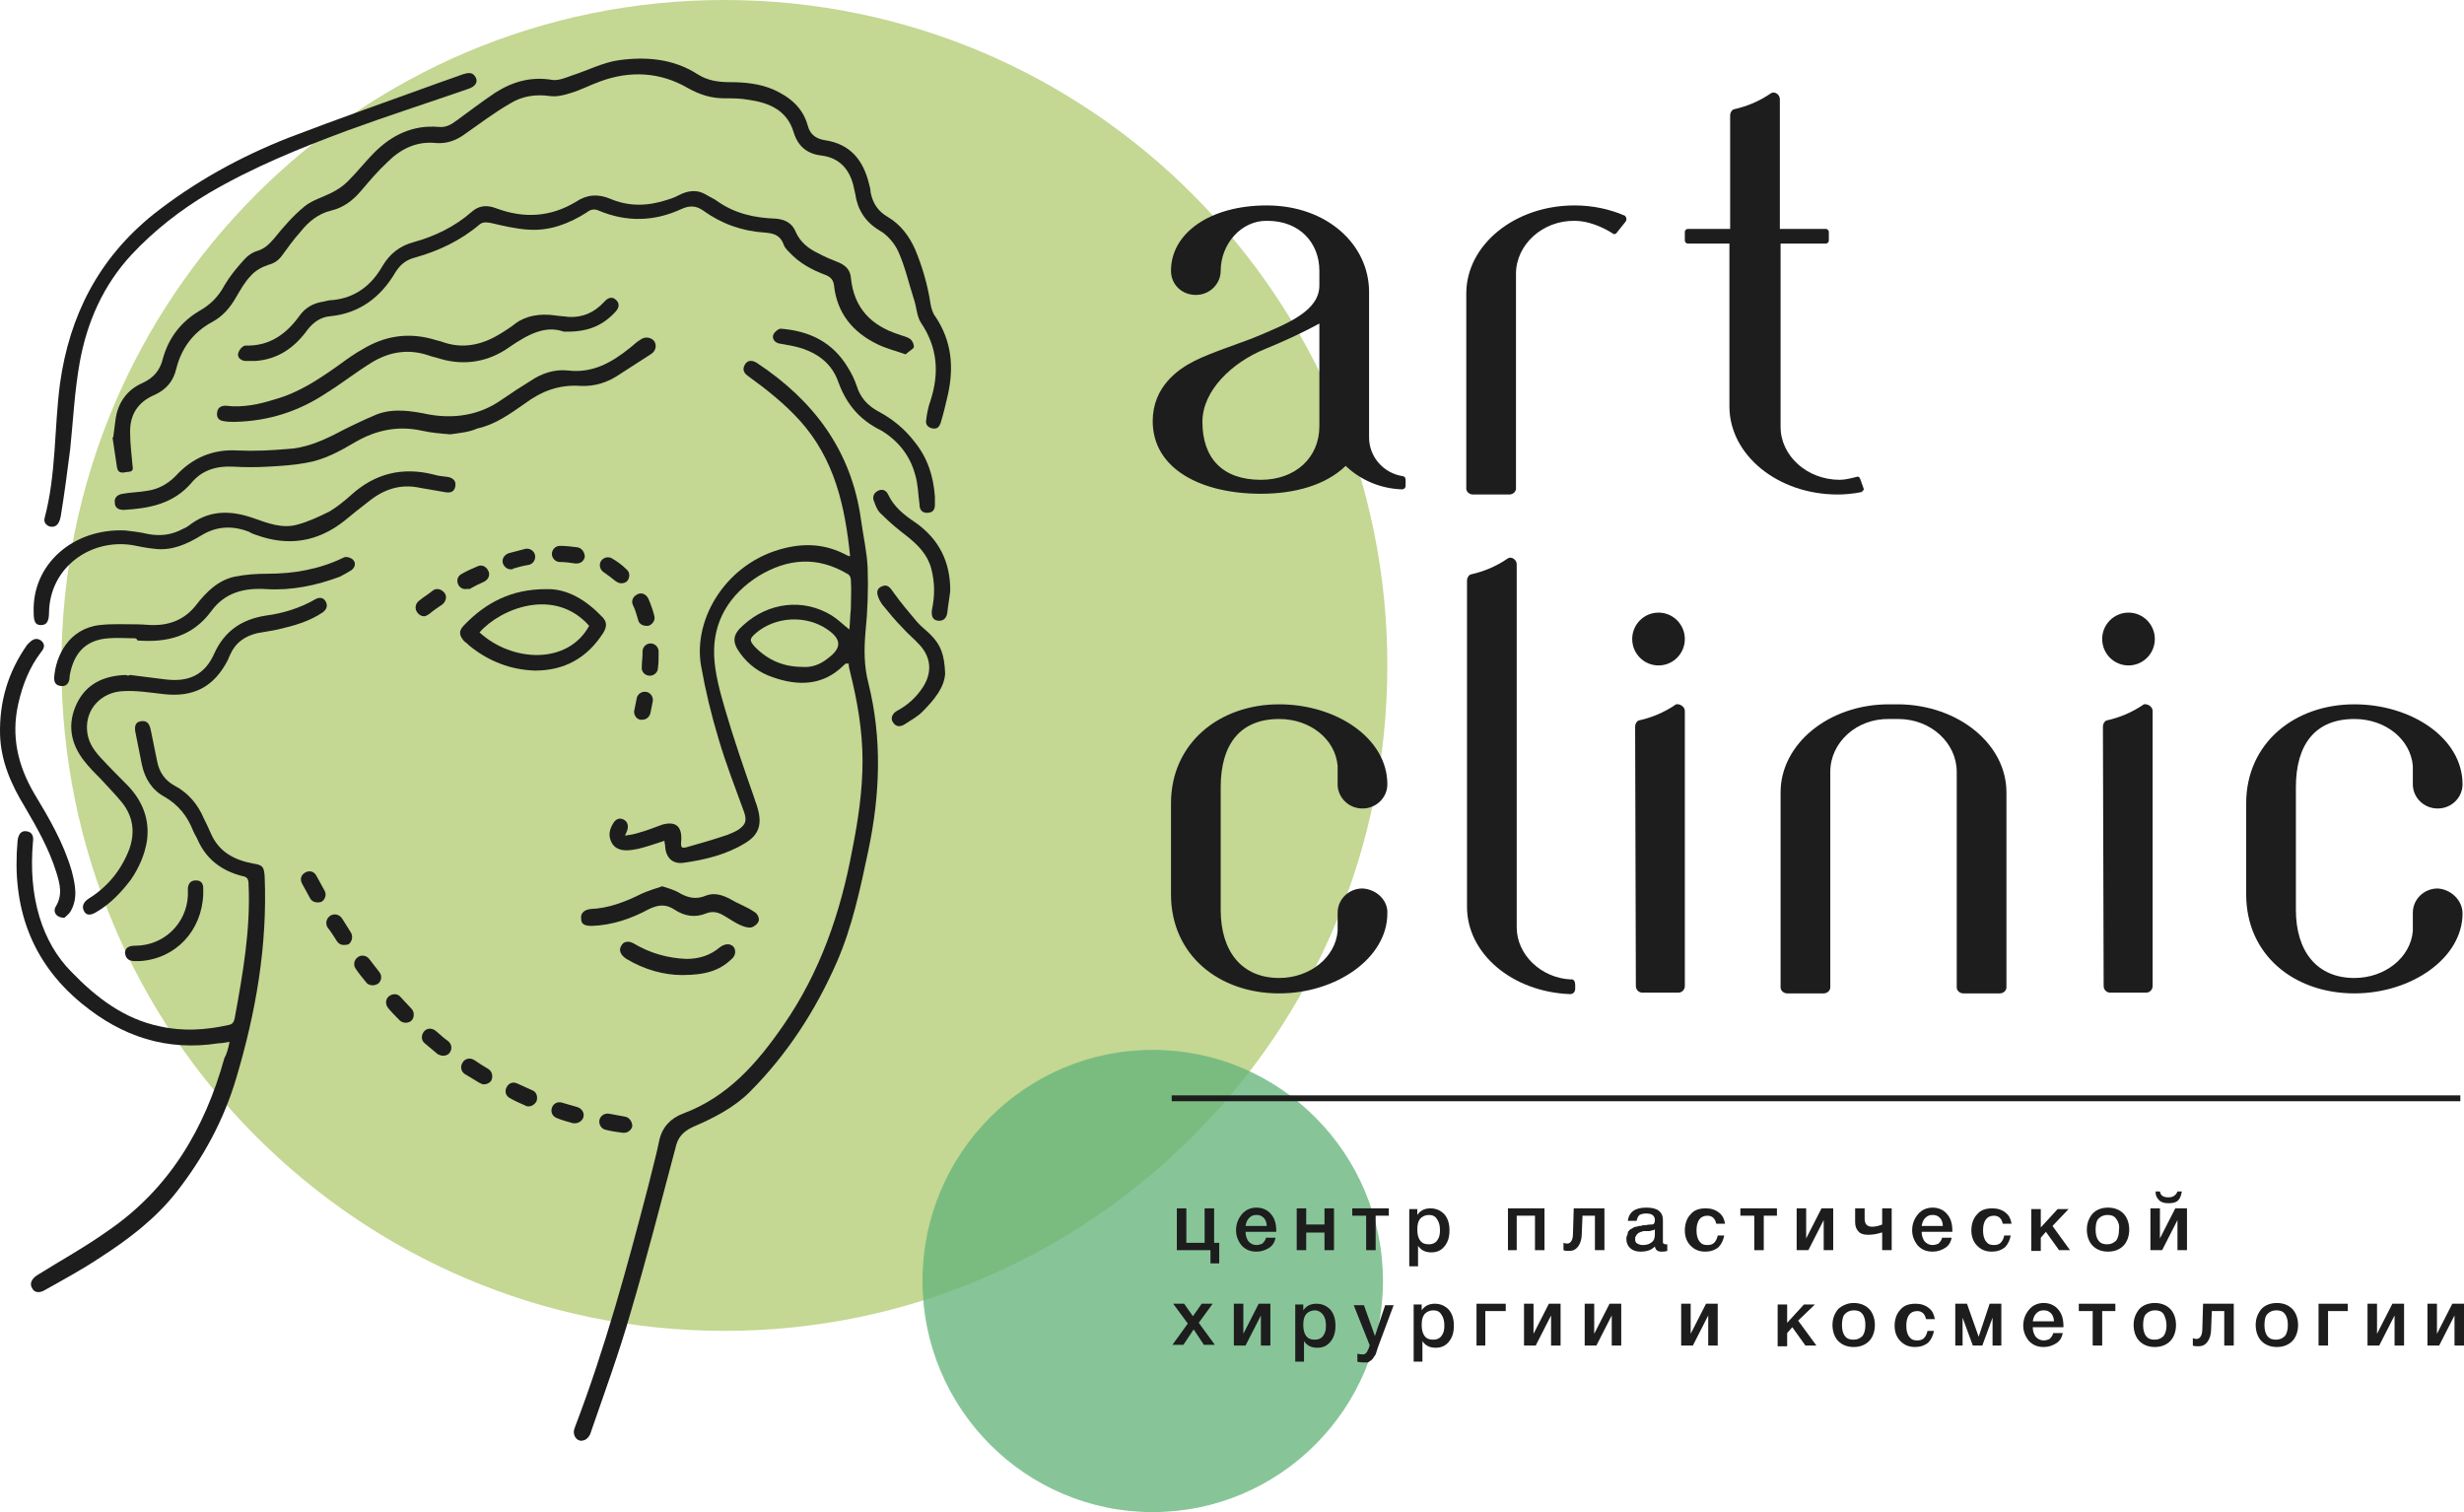 <svg width="396" height="243" viewBox="0 0 396 243" fill="none" xmlns="http://www.w3.org/2000/svg">
<path opacity="0.9" d="M106.546 213.878C165.389 213.878 213.092 166 213.092 106.939C213.092 47.878 165.389 0 106.546 0C47.702 0 0 47.878 0 106.939C0 166 47.702 213.878 106.546 213.878Z" transform="translate(9.874)" fill="#BED388"/>
<path opacity="0.78" d="M37.003 74.279C57.44 74.279 74.007 57.651 74.007 37.14C74.007 16.628 57.44 7.19628e-06 37.003 7.19628e-06C16.567 7.19628e-06 -3.58492e-06 16.628 -3.58492e-06 37.14C-3.58492e-06 57.651 16.567 74.279 37.003 74.279Z" transform="translate(148.255 168.721)" fill="#66B57B"/>
<path d="M10.925 10.493C10.925 12.616 9.163 14.384 6.931 14.384C4.699 14.384 2.937 12.734 2.937 10.493C2.937 4.48 9.163 0 18.325 0C27.958 0 34.771 6.249 34.771 13.913V37.258C34.771 40.441 37.121 43.035 40.175 43.507C40.41 43.507 40.645 43.742 40.645 44.096V45.039C40.645 45.393 40.41 45.629 40.057 45.629C36.533 45.511 33.362 44.096 31.012 41.856C27.84 44.921 22.907 46.336 17.386 46.336C7.753 46.336 -3.58492e-06 42.328 -3.58492e-06 34.664C-3.58492e-06 29.122 4.111 26.293 6.696 24.996C9.515 23.581 13.744 22.284 16.916 20.987C21.967 18.865 26.783 16.86 26.783 12.851V10.493C26.783 6.013 23.612 2.476 18.443 2.476C14.214 2.358 10.925 6.249 10.925 10.493ZM26.783 18.983C24.199 20.397 21.145 21.812 17.973 23.109C12.804 25.231 7.988 29.712 7.988 34.782C7.988 40.677 11.277 44.096 17.386 44.096C22.907 44.096 26.783 40.559 26.783 35.489V18.983Z" transform="translate(185.258 33.013)" fill="#1D1D1D"/>
<path d="M25.609 2.594C25.139 3.183 24.669 3.773 24.199 4.362C24.081 4.598 23.729 4.716 23.494 4.48C21.849 3.419 19.5 2.476 17.503 2.476C12.217 2.358 7.988 6.367 7.988 10.965V45.511C7.988 45.983 7.518 46.454 6.931 46.454H1.057C0.47 46.454 7.16984e-06 45.983 7.16984e-06 45.511V14.149C7.16984e-06 6.367 7.753 0 17.386 0C20.322 0 23.024 0.59 25.491 1.651C25.726 1.886 25.843 2.24 25.609 2.594Z" transform="translate(235.653 33.013)" fill="#1D1D1D"/>
<path d="M28.193 64.246C27.018 64.481 25.726 64.599 24.551 64.599C14.919 64.599 7.166 58.232 7.166 50.451V24.276H0.47C0.235 24.276 0 24.04 0 23.804V22.39C0 22.154 0.235 21.918 0.47 21.918H7.283V3.643C7.283 3.289 7.518 2.818 7.871 2.7C9.985 2.228 11.982 1.403 13.861 0.106C14.449 -0.248 15.271 0.342 15.271 1.049V21.918H22.672C22.907 21.918 23.142 22.154 23.142 22.39V23.804C23.142 24.04 22.907 24.276 22.672 24.276H15.389V53.752C15.389 58.35 19.618 62.241 24.904 62.241C25.726 62.241 26.666 62.005 27.606 61.77C27.84 61.652 28.076 61.77 28.193 62.123L28.78 63.774C28.663 63.892 28.545 64.246 28.193 64.246Z" transform="translate(270.777 14.868)" fill="#1D1D1D"/>
<path d="M34.771 33.603C34.771 40.795 26.548 46.454 17.386 46.454C7.753 46.454 -3.58492e-06 40.323 -3.58492e-06 30.537V15.917C-3.58492e-06 6.249 7.753 0 17.386 0C26.548 0 34.771 5.424 34.771 12.851C34.771 14.974 33.009 16.742 30.777 16.742C28.545 16.742 26.783 14.974 26.783 12.851C26.783 12.851 26.783 10.258 26.783 9.904C26.431 5.659 22.437 2.358 17.386 2.358C11.16 2.358 7.988 6.367 7.988 13.323V33.013C7.988 39.734 11.395 43.978 17.386 43.978C22.319 43.978 26.431 40.677 26.783 36.432C26.783 36.079 26.783 33.603 26.783 33.485C26.783 31.362 28.545 29.594 30.777 29.594C33.009 29.712 34.889 31.48 34.771 33.603Z" transform="translate(188.195 113.188)" fill="#1D1D1D"/>
<path d="M17.386 68.608V69.315C17.386 69.787 17.033 70.141 16.563 70.141C7.283 69.787 -3.58492e-06 63.656 -3.58492e-06 56.11V3.643C-3.58492e-06 3.289 0.235 2.818 0.587 2.7C2.702 2.228 4.699 1.403 6.578 0.106C7.166 -0.248 7.988 0.342 7.988 1.049V59.411C7.988 63.774 11.864 67.547 16.681 67.783C17.151 67.665 17.386 68.136 17.386 68.608Z" transform="translate(235.77 89.619)" fill="#1D1D1D"/>
<path d="M7.988 1.079V45.293C7.988 45.883 7.518 46.354 6.931 46.354H1.175C0.587 46.354 0.117 45.883 0.117 45.293L-3.58492e-06 3.555C-3.58492e-06 3.201 0.235 2.73 0.587 2.612C2.702 2.14 4.699 1.315 6.578 0.018C7.166 -0.1 7.988 0.372 7.988 1.079Z" transform="translate(262.789 113.17)" fill="#1D1D1D"/>
<path d="M36.298 14.149V45.511C36.298 45.983 35.828 46.454 35.241 46.454H29.368C28.78 46.454 28.31 45.983 28.31 45.511V10.847C28.31 6.249 24.199 2.358 18.913 2.358H17.503C12.217 2.24 7.988 6.131 7.988 10.847V45.511C7.988 45.983 7.518 46.454 6.931 46.454H1.057C0.47 46.454 7.16984e-06 45.983 7.16984e-06 45.511V14.149C7.16984e-06 6.367 7.753 0 17.386 0H19.03C28.545 0.118 36.298 6.367 36.298 14.149Z" transform="translate(286.165 113.188)" fill="#1D1D1D"/>
<path d="M7.988 1.079V45.293C7.988 45.883 7.518 46.354 6.931 46.354H1.175C0.587 46.354 0.117 45.883 0.117 45.293L1.43397e-05 3.555C1.43397e-05 3.201 0.235 2.73 0.587 2.612C2.702 2.14 4.699 1.315 6.578 0.018C7.166 -0.1 7.988 0.372 7.988 1.079Z" transform="translate(337.97 113.17)" fill="#1D1D1D"/>
<path d="M34.771 33.603C34.771 40.795 26.548 46.454 17.386 46.454C7.753 46.454 -1.43397e-05 40.323 -1.43397e-05 30.537V15.917C-1.43397e-05 6.249 7.753 0 17.386 0C26.548 0 34.771 5.424 34.771 12.851C34.771 14.974 33.009 16.742 30.777 16.742C28.545 16.742 26.783 14.974 26.783 12.851C26.783 12.851 26.783 10.258 26.783 9.904C26.431 5.659 22.437 2.358 17.386 2.358C11.16 2.358 7.988 6.367 7.988 13.323V33.013C7.988 39.734 11.395 43.978 17.386 43.978C22.319 43.978 26.431 40.677 26.783 36.432C26.783 36.079 26.783 33.603 26.783 33.485C26.783 31.362 28.545 29.594 30.777 29.594C32.892 29.712 34.771 31.48 34.771 33.603Z" transform="translate(360.994 113.188)" fill="#1D1D1D"/>
<path d="M4.229 8.489C6.565 8.489 8.458 6.589 8.458 4.245C8.458 1.9 6.565 0 4.229 0C1.893 0 3.58492e-06 1.9 3.58492e-06 4.245C3.58492e-06 6.589 1.893 8.489 4.229 8.489Z" transform="translate(262.319 98.45)" fill="#1D1D1D"/>
<path d="M4.229 8.489C6.565 8.489 8.458 6.589 8.458 4.245C8.458 1.9 6.565 0 4.229 0C1.893 0 7.16984e-06 1.9 7.16984e-06 4.245C7.16984e-06 6.589 1.893 8.489 4.229 8.489Z" transform="translate(337.852 98.45)" fill="#1D1D1D"/>
<path d="M43.816 48.592C43.582 48.71 43.464 48.828 43.229 49.064C39.94 52.247 35.946 52.247 31.952 50.832C29.837 50.125 28.076 48.828 26.783 47.059C25.374 45.173 25.491 43.994 27.253 42.461C31.247 38.806 36.886 38.099 41.467 40.928C42.407 41.518 43.229 42.343 44.286 43.169C44.404 41.99 44.404 40.928 44.521 39.867C44.521 38.334 44.639 36.684 44.521 35.151C44.521 34.797 44.286 34.326 43.934 34.208C39.118 31.378 34.419 31.732 29.72 34.562C25.021 37.509 22.319 41.872 22.554 47.413C22.672 50.243 23.494 53.19 24.316 56.02C25.726 60.854 27.371 65.57 29.015 70.287C29.133 70.758 29.368 71.23 29.485 71.701C30.307 74.413 29.837 76.182 27.371 77.597C24.434 79.365 21.027 80.19 17.621 80.662C15.858 80.898 14.801 79.837 14.684 78.068C14.684 77.714 14.566 77.479 14.566 77.125C13.157 77.597 11.747 78.068 10.337 78.422C9.75 78.54 9.045 78.658 8.458 78.658C7.401 78.658 6.461 78.304 5.991 77.243C5.521 76.182 5.756 75.238 6.343 74.295C6.696 73.706 7.283 73.352 7.988 73.706C8.693 74.059 8.81 74.767 8.575 75.474C8.458 75.71 8.458 75.828 8.223 76.3C9.045 76.182 9.75 76.064 10.455 75.828C11.747 75.474 12.922 75.003 14.214 74.531C16.328 73.942 17.386 74.767 17.268 77.007C17.151 78.304 17.268 78.422 18.443 78.068C20.557 77.479 22.554 76.889 24.669 76.182C25.256 75.946 25.843 75.71 26.431 75.356C27.606 74.531 27.84 73.942 27.371 72.527C25.961 68.636 24.434 64.745 23.259 60.736C22.084 56.845 21.145 52.955 20.44 48.946C19.148 41.4 24.551 32.321 33.949 30.081C37.356 29.256 40.527 29.492 43.699 31.142C43.816 31.26 44.051 31.26 44.169 31.378C44.169 31.378 44.286 31.378 44.404 31.378C43.582 23.361 41.937 15.815 36.298 9.566C33.831 6.854 31.012 4.614 28.076 2.492C27.371 2.02 27.018 1.431 27.488 0.605C27.958 -0.22 28.78 -0.102 29.485 0.369C38.53 6.383 44.639 14.4 46.166 25.601C46.518 28.195 47.106 30.671 47.223 33.265C47.341 36.684 47.223 40.221 46.871 43.64C46.636 46.352 46.636 49.064 47.341 51.776C49.573 60.736 49.22 69.697 47.341 78.658C46.048 84.789 44.756 90.92 42.289 96.579C38.883 104.361 34.301 111.435 28.31 117.448C25.726 120.042 22.437 121.693 19.148 123.107C17.621 123.815 16.681 124.758 16.328 126.527C13.979 135.369 11.747 144.094 9.163 152.819C7.283 159.422 4.934 165.789 2.702 172.273C2.584 172.745 2.114 173.335 1.645 173.452C0.822 173.806 0 173.099 0 172.155C0 171.802 0.117 171.566 0.235 171.212C5.051 158.597 8.575 145.627 11.982 132.54C12.569 130.064 13.274 127.588 13.744 125.23C14.214 123.107 15.624 121.693 17.503 120.985C24.786 118.273 29.485 112.85 33.714 106.719C39.588 98.23 42.877 88.68 44.756 78.54C45.696 73.824 46.401 69.107 46.401 64.273C46.401 59.439 45.579 54.723 44.404 50.007C44.286 49.535 44.169 49.064 44.169 48.592C44.051 48.71 43.934 48.71 43.816 48.592ZM36.768 49.182C38.178 49.3 39.588 48.828 40.88 47.767C43.112 46.116 42.994 44.701 40.762 43.169C37.356 40.81 32.422 41.046 29.25 43.758C28.193 44.701 28.193 44.937 29.133 45.998C31.247 48.12 33.714 49.182 36.768 49.182Z" transform="translate(92.221 57.993)" fill="#1D1D1D"/>
<path d="M0.117 60.733C0.235 59.789 0.352 58.846 0.47 58.021C0.822 55.309 2.349 53.187 4.816 52.126C6.578 51.3 7.636 50.121 8.105 48.117C9.045 44.816 11.042 42.222 14.097 40.453C15.741 39.51 17.033 38.213 17.973 36.444C18.795 35.03 19.852 33.733 21.027 32.436C21.615 31.728 22.437 31.139 23.259 30.903C24.434 30.549 25.139 29.842 25.961 28.899C27.488 27.012 29.015 25.244 30.895 23.711C32.069 22.768 33.714 22.296 35.124 21.589C36.063 21.117 37.003 20.527 37.825 19.702C39.353 18.169 40.645 16.519 42.054 15.104C44.874 12.274 48.28 10.624 52.392 10.977C53.567 11.095 54.389 10.624 55.329 9.916C57.443 8.383 59.44 6.851 61.555 5.436C64.374 3.667 67.311 2.842 70.717 3.431C71.657 3.549 72.832 3.078 73.772 2.724C76.356 1.899 78.823 0.602 81.407 0.248C85.754 -0.341 90.1 0.012 93.977 2.488C95.621 3.549 97.383 3.785 99.263 3.785C101.612 3.785 103.961 4.021 106.193 4.964C108.778 6.143 110.892 7.794 111.715 10.742C112.067 12.156 113.007 12.864 114.416 13.1C118.528 13.689 120.642 16.283 121.582 20.174C121.7 20.645 121.817 20.999 121.817 21.471C122.169 23.239 122.992 24.536 124.636 25.48C126.633 26.659 128.043 28.545 128.983 30.667C130.157 33.497 130.98 36.327 131.45 39.392C131.567 40.1 131.802 40.925 132.272 41.514C134.856 45.405 135.209 49.532 134.269 53.894C133.916 55.427 133.564 56.96 133.094 58.493C132.859 59.2 132.507 59.554 131.802 59.436C131.097 59.318 130.627 58.846 130.745 58.139C130.862 57.078 131.097 55.899 131.45 54.956C132.859 50.593 132.624 46.466 129.922 42.458C129.218 41.397 129.218 39.864 128.748 38.567C127.925 35.973 127.338 33.379 126.281 31.021C125.694 29.724 124.519 28.309 123.227 27.602C120.877 26.187 119.703 24.183 119.35 21.707C119.233 21.235 119.115 20.645 118.998 20.174C118.293 17.58 116.648 15.929 113.946 15.576C111.715 15.34 110.187 14.161 109.483 11.921C108.425 8.266 105.489 7.086 102.199 6.615C100.907 6.379 99.615 6.379 98.323 6.379C96.208 6.379 94.329 5.79 92.449 4.728C87.986 2.135 83.169 1.899 78.353 3.667C76.708 4.257 75.181 5.082 73.537 5.554C72.479 5.907 71.305 6.143 70.365 6.025C68.016 5.672 65.784 6.025 63.904 7.204C61.437 8.619 59.088 10.388 56.738 12.038C55.329 13.1 53.801 13.689 52.039 13.571C48.868 13.217 46.283 14.514 44.169 16.637C42.642 18.052 41.35 19.584 39.94 21.235C38.648 22.768 37.121 23.947 35.124 24.418C33.127 24.89 31.482 26.187 30.19 27.838C29.133 29.017 28.193 30.314 27.253 31.61C26.666 32.436 25.961 32.907 25.021 33.143C23.964 33.497 22.907 34.087 22.202 34.912C21.262 35.855 20.557 37.152 19.852 38.331C18.913 39.982 17.738 41.397 15.976 42.34C12.922 43.99 11.042 46.584 10.22 49.886C9.75 51.89 8.575 53.187 6.813 54.012C3.994 55.191 2.702 57.313 2.819 60.261C2.819 61.912 3.054 63.562 3.172 65.095C3.172 65.567 3.524 66.274 2.702 66.392C1.997 66.392 0.94 66.982 0.705 65.685C0.47 64.152 0.235 62.501 -4.48115e-07 60.969C0.117 60.733 0.117 60.733 0.117 60.733Z" transform="translate(18.097 9.42)" fill="#1D1D1D"/>
<path d="M34.235 51.542C33.53 51.66 32.943 51.778 32.473 51.778C24.132 53.075 16.966 50.717 10.506 45.411C2.165 38.572 -0.772 29.612 0.168 19.236C0.286 18.175 0.756 17.585 1.578 17.703C2.635 17.821 2.753 18.647 2.635 19.472C2.283 23.599 2.518 27.607 3.692 31.498C4.75 34.917 6.394 37.865 8.861 40.341C12.855 44.468 17.319 47.887 23.075 49.066C26.717 49.891 30.476 49.655 34.117 48.83C34.705 48.712 34.94 48.358 35.057 47.769C36.349 40.695 37.641 33.502 37.289 26.192C37.289 25.367 37.054 25.013 36.232 24.895C33.06 24.07 30.593 22.302 29.183 19.236C28.948 18.647 28.596 18.175 28.361 17.585C27.421 15.227 26.012 13.459 23.78 12.162C21.783 11.101 20.608 9.214 20.138 6.974C19.786 5.206 19.433 3.437 19.081 1.668C18.963 0.843 19.081 0.136 20.021 0.018C20.96 -0.1 21.313 0.372 21.548 1.315C21.9 3.083 22.253 4.734 22.605 6.503C22.957 8.271 23.897 9.568 25.424 10.393C27.656 11.572 29.183 13.459 30.123 15.699C30.476 16.406 30.828 17.114 31.18 17.939C32.473 21.005 34.94 22.302 37.994 22.891C39.521 23.127 39.756 23.363 39.873 24.895C40.343 36.096 38.464 46.826 35.292 57.437C33.295 64.157 30.006 70.171 25.777 75.594C22.37 79.957 18.024 83.258 13.442 86.206C10.623 88.092 7.569 89.743 4.632 91.393C3.692 91.983 2.87 91.865 2.518 91.157C2.048 90.45 2.4 89.625 3.34 89.035C7.099 86.677 10.976 84.555 14.617 81.961C24.485 75.24 30.241 65.572 33.412 54.136C33.765 53.546 34 52.721 34.235 51.542Z" transform="translate(2.658 115.882)" fill="#1D1D1D"/>
<path d="M107.303 26.237C105.659 25.648 104.132 25.294 102.722 24.587C98.845 22.7 96.261 19.635 95.791 15.154C95.674 14.329 95.321 13.857 94.499 13.504C92.267 12.678 90.27 11.617 88.626 9.849C88.273 9.495 87.803 9.023 87.686 8.552C87.098 7.019 86.041 6.783 84.632 6.665C80.99 6.429 77.701 5.25 74.764 3.128C73.589 2.303 72.532 2.303 71.24 2.892C66.893 4.897 62.429 5.015 57.966 3.128C57.143 2.774 56.556 3.01 55.969 3.482C53.149 5.25 50.095 6.429 46.688 6.194C44.691 6.076 42.694 5.604 40.697 5.133C39.993 5.015 39.405 4.897 38.818 5.368C35.764 7.962 32.24 9.613 28.48 10.674C27.071 11.028 26.131 11.735 25.309 13.032C22.959 17.041 19.553 19.635 14.854 20.106C13.327 20.224 12.152 21.05 11.212 22.229C9.098 25.176 6.396 27.063 2.754 27.299C2.167 27.299 1.697 27.299 1.11 27.299C0.405 27.181 -0.182 26.709 0.053 26.002C0.17 25.53 0.757 24.823 1.227 24.823C5.104 24.94 7.806 22.936 9.92 19.988C10.86 18.692 12.152 17.984 13.797 17.748C14.267 17.63 14.736 17.512 15.206 17.512C18.848 17.159 21.432 15.154 23.194 12.089C24.369 10.085 26.014 8.788 28.246 8.198C31.652 7.255 34.824 5.722 37.526 3.364C38.7 2.303 39.993 2.185 41.52 2.774C45.984 4.425 50.213 4.189 54.324 1.713C56.086 0.534 57.848 0.416 59.845 1.242C62.899 2.539 65.954 2.421 69.125 1.36C69.948 1.124 70.653 0.77 71.357 0.416C72.767 -0.173 74.059 -0.173 75.351 0.652C75.939 1.006 76.526 1.242 76.996 1.595C79.815 3.6 82.987 4.307 86.394 4.425C87.921 4.543 89.095 5.133 89.683 6.665C90.388 8.198 91.68 9.259 93.207 9.967C94.264 10.556 95.439 11.028 96.614 11.499C97.671 11.971 98.376 12.678 98.493 13.857C98.963 18.809 101.782 21.639 106.246 23.054C106.833 23.29 107.538 23.408 108.008 23.761C108.361 23.997 108.713 24.705 108.595 25.176C108.243 25.53 107.656 25.884 107.303 26.237Z" transform="translate(38.25 30.71)" fill="#1D1D1D"/>
<path d="M1.221 72.913C0.516 72.913 -0.189 72.323 0.046 71.498C1.926 64.424 1.573 57.114 2.513 49.922C4.04 38.956 8.739 29.76 17.549 22.686C24.128 17.498 31.411 13.489 39.164 10.424C47.152 7.358 55.257 4.529 63.363 1.581C64.655 1.109 66.065 0.638 67.357 0.166C68.179 -0.07 68.884 -0.188 69.354 0.756C69.706 1.463 69.236 2.171 68.179 2.524C61.718 4.764 55.14 6.887 48.679 9.245C41.043 12.074 33.525 15.14 26.477 19.267C21.896 21.978 17.667 25.28 14.025 29.171C9.444 34.123 6.859 40.018 5.685 46.502C4.862 51.101 4.627 55.817 4.158 60.415C3.688 64.07 3.218 67.725 2.63 71.262C2.396 72.441 1.926 72.913 1.221 72.913Z" transform="translate(7.126 11.742)" fill="#1D1D1D"/>
<path d="M53.934 15.551C52.524 15.433 50.88 15.315 49.353 14.962C45.594 14.136 42.069 14.844 38.78 16.73C36.196 18.263 33.612 19.678 30.675 20.149C28.795 20.503 26.798 20.621 24.801 20.739C22.804 20.857 20.925 20.857 18.928 20.739C16.343 20.621 13.994 21.328 12.349 23.333C9.413 26.752 5.536 27.459 1.425 27.695C0.602 27.695 0.015 27.341 0.015 26.516C-0.103 25.691 0.485 25.219 1.307 25.101C2.599 24.866 3.892 24.866 5.184 24.63C6.946 24.394 8.473 23.569 9.765 22.272C12.467 19.324 15.756 17.909 19.75 18.145C22.452 18.263 25.036 18.145 27.738 17.909C30.44 17.791 33.024 16.73 35.374 15.551C37.606 14.372 39.837 13.311 42.069 12.368C44.771 11.306 47.708 11.778 50.527 12.368C54.639 13.075 58.633 12.486 62.157 10.01C63.684 8.948 65.329 7.887 66.856 6.944C68.618 5.765 70.615 5.058 72.847 5.293C76.841 5.765 79.895 3.997 82.832 1.638C83.419 1.167 83.889 0.695 84.476 0.341C85.299 -0.248 86.238 -0.012 86.708 0.577C87.178 1.285 86.943 2.228 86.121 2.7C84.476 3.761 82.832 4.822 81.187 5.883C79.308 7.18 77.193 7.887 74.844 7.769C71.437 7.534 68.618 8.595 65.916 10.599C63.567 12.25 61.1 14.018 58.28 14.608C56.988 15.197 55.579 15.315 53.934 15.551Z" transform="translate(18.435 54.248)" fill="#1D1D1D"/>
<path d="M9.465 12.386C11.344 12.621 13.224 12.857 15.103 13.093C18.862 13.565 21.447 12.386 22.974 8.966C24.619 5.311 27.438 3.425 31.314 2.835C34.016 2.482 36.718 1.656 39.185 0.241C39.772 -0.112 40.477 -0.112 40.83 0.477C41.299 1.185 41.064 1.892 40.36 2.364C38.245 3.779 35.778 4.486 33.194 5.075C32.137 5.311 31.079 5.429 29.905 5.665C27.908 6.137 26.381 7.198 25.558 9.084C25.441 9.32 25.323 9.556 25.206 9.91C22.974 14.272 19.685 16.041 14.751 15.451C12.636 15.215 10.522 14.861 8.408 14.979C4.883 15.097 2.299 17.809 2.534 21.228C2.651 22.997 3.474 24.294 4.649 25.591C6.058 27.123 7.585 28.656 9.112 30.189C11.462 32.665 12.636 35.613 12.167 39.032C11.814 41.272 10.874 43.394 9.582 45.281C8.055 47.285 6.293 49.172 4.061 50.468C3.121 51.058 2.417 51.058 2.064 50.351C1.594 49.525 2.064 48.818 2.769 48.346C5.823 46.46 8.055 43.748 9.347 40.329C10.287 37.617 9.935 35.141 8.173 32.901C7.115 31.604 5.941 30.425 4.766 29.128C3.826 28.185 2.886 27.241 2.064 26.18C-0.168 23.351 -0.638 20.167 0.889 16.984C2.417 13.8 5.236 12.503 8.76 12.386C8.995 12.503 9.23 12.503 9.465 12.386C9.465 12.503 9.465 12.386 9.465 12.386Z" transform="translate(11.451 96.086)" fill="#1D1D1D"/>
<path d="M14.69 9.493C15.512 9.611 17.039 9.729 18.449 10.083C20.446 10.437 22.208 10.201 23.97 9.257C24.558 9.022 25.027 8.668 25.497 8.314C28.552 6.192 31.841 6.31 35.247 7.489C37.597 8.314 39.946 9.257 42.413 8.55C44.175 8.078 45.937 7.253 47.582 6.428C48.756 5.72 49.931 4.777 50.988 3.834C54.865 0.297 59.329 -0.764 64.38 0.533C65.085 0.768 65.79 0.768 66.495 0.886C67.317 1.004 67.904 1.476 67.787 2.301C67.669 3.244 67.082 3.48 66.26 3.362C64.85 3.126 63.558 2.891 62.148 2.655C58.976 1.947 56.275 2.891 53.925 4.777C52.516 5.838 51.223 6.899 49.931 7.961C45.585 11.38 40.886 12.087 35.717 10.201C35.365 10.083 35.012 9.965 34.66 9.729C31.958 8.668 29.374 8.786 26.907 10.319C24.558 11.733 22.208 12.795 19.389 12.441C18.214 12.323 17.039 12.087 15.865 11.851C9.169 10.79 2.59 15.389 2.473 22.698C2.473 24.231 2.003 24.703 1.181 24.703C0.241 24.703 0.006 24.113 0.006 22.581C-0.229 14.917 6.35 9.14 14.69 9.493Z" transform="translate(5.404 75.751)" fill="#1D1D1D"/>
<path d="M55.703 5.438C52.766 4.377 49.947 5.91 47.01 7.914C43.721 10.272 39.845 10.98 35.851 9.801C35.146 9.565 34.441 9.447 33.854 9.211C30.564 8.15 27.51 8.74 24.691 10.508C22.224 12.041 19.992 13.809 17.525 15.342C13.061 18.29 8.245 19.823 2.841 19.941C2.254 19.941 1.667 19.941 1.079 19.823C0.257 19.705 -0.095 19.233 0.022 18.408C0.139 17.582 0.727 17.347 1.432 17.347C4.133 17.7 6.835 17.111 9.42 16.285C13.179 15.224 16.35 13.102 19.522 10.862C20.814 9.919 22.107 8.975 23.399 8.268C26.923 6.146 30.564 5.556 34.558 6.617C35.263 6.853 35.968 6.971 36.555 7.207C39.845 8.268 42.899 7.443 45.718 5.674C46.423 5.203 47.245 4.731 47.95 4.141C49.712 2.844 51.944 2.491 54.411 2.844C55.116 2.962 55.821 2.962 56.525 3.08C58.757 3.198 60.637 2.373 62.164 0.722C62.869 -0.103 63.574 -0.221 64.161 0.368C64.866 1.076 64.513 1.783 63.926 2.373C61.812 4.613 59.345 5.556 55.703 5.438Z" transform="translate(34.873 47.854)" fill="#1D1D1D"/>
<path d="M12.922 13.064C11.395 13.064 10.102 12.946 8.693 13.064C5.521 13.3 3.524 14.951 2.702 18.134C2.584 18.606 2.467 19.078 2.467 19.549C2.349 20.374 1.88 20.846 1.057 20.728C0.235 20.61 1.12029e-07 20.139 1.12029e-07 19.431C0.235 15.894 2.349 11.532 7.283 10.942C9.28 10.706 11.395 10.824 13.392 10.824C14.214 10.824 15.154 10.942 15.976 10.942C18.678 10.942 21.027 9.999 22.789 7.759C24.434 5.636 26.313 3.75 29.015 3.16C30.777 2.807 32.539 2.689 34.301 2.689C38.53 2.689 42.642 1.981 46.518 0.095C46.871 -0.141 47.693 0.095 48.045 0.449C48.515 0.92 48.398 1.628 47.81 2.099C47.223 2.453 46.636 2.807 45.931 3.16C42.172 4.575 38.178 5.401 34.184 5.165C30.66 4.929 27.488 5.636 25.256 8.702C22.202 12.829 18.09 13.772 13.392 13.418C13.274 13.064 13.039 13.064 12.922 13.064Z" transform="translate(8.7 89.512)" fill="#1D1D1D"/>
<path d="M13.818 0.005C17.225 -0.113 20.279 1.774 22.863 4.486C23.686 5.311 23.568 6.136 22.981 7.079C20.397 11.088 16.755 13.093 12.056 13.093C8.062 12.975 4.538 11.56 1.484 9.084C1.249 8.848 1.014 8.612 0.662 8.376C-0.161 7.433 -0.278 6.726 0.662 5.783C4.186 2.127 8.297 0.005 13.818 0.005ZM3.128 6.962C8.415 11.796 17.342 12.149 20.749 5.9C15.228 -0.348 6.535 3.071 3.128 6.962Z" transform="translate(73.939 94.672)" fill="#1D1D1D"/>
<path d="M10.344 44.819C9.052 44.819 8.465 43.875 8.935 43.05C10.109 41.163 9.639 39.395 9.052 37.508C7.877 33.736 5.998 30.434 4.001 27.015C1.769 23.36 0.124 19.587 0.007 15.343C-0.111 10.037 1.299 5.321 4.353 0.958C4.471 0.84 4.588 0.723 4.706 0.605C5.293 0.015 5.88 -0.221 6.585 0.251C7.29 0.84 7.172 1.43 6.585 2.137C4.706 4.613 3.648 7.325 2.944 10.391C1.769 15.578 2.826 20.294 5.528 24.893C7.877 28.784 10.227 32.792 11.519 37.273C12.106 39.513 12.576 41.753 11.284 43.875C11.049 44.229 10.579 44.583 10.344 44.819Z" transform="translate(0 102.679)" fill="#1D1D1D"/>
<path d="M26.034 27C26.034 27.472 26.034 27.825 26.034 28.297C26.034 29.122 25.681 29.594 24.741 29.594C23.919 29.594 23.567 29.004 23.567 28.297C23.332 26.646 23.332 24.996 22.862 23.463C22.04 20.397 20.16 18.039 17.458 16.389C17.341 16.389 17.341 16.271 17.223 16.271C13.934 14.62 11.819 12.144 10.527 8.607C9.235 4.834 5.946 3.183 2.187 2.594C1.717 2.476 1.365 2.476 0.895 2.358C0.19 2.122 -0.162 1.533 0.072 0.943C0.307 0.472 0.895 -8.99536e-07 1.247 -8.99536e-07C5.829 0.354 9.588 2.122 12.055 6.249C12.642 7.192 13.112 8.135 13.464 9.197C14.052 11.083 15.226 12.38 16.988 13.323C19.22 14.502 21.217 16.153 22.744 18.157C24.859 20.751 25.799 23.699 26.034 27Z" transform="translate(124.218 52.821)" fill="#1D1D1D"/>
<path d="M13.054 3.59814e-06C14.111 0.354 15.051 0.59 15.991 1.179C17.283 1.886 18.575 2.122 19.985 1.533C21.395 0.943 22.804 1.415 24.096 2.122C25.271 2.83 26.681 3.301 27.855 4.127C28.325 4.362 28.678 5.07 28.56 5.541C28.443 6.013 27.855 6.485 27.386 6.603C26.798 6.721 26.211 6.485 25.623 6.249C24.801 5.895 23.979 5.306 23.157 4.834C22.217 4.245 21.277 3.891 20.102 4.362C18.34 5.07 16.696 4.834 15.051 3.773C13.641 2.83 12.467 2.948 10.94 3.655C8.12 5.188 5.066 6.249 1.777 6.367C0.602 6.367 0.015 6.131 0.015 5.188C-0.103 4.362 0.485 3.773 1.542 3.655C4.479 3.537 7.181 2.476 9.765 1.179C10.822 0.707 11.997 0.354 13.054 3.59814e-06Z" transform="translate(93.381 142.428)" fill="#1D1D1D"/>
<path d="M10.907 14.136C10.789 16.377 9.145 18.381 7.265 20.267C6.443 21.093 5.503 21.564 4.446 22.272C3.741 22.743 3.036 22.743 2.566 22.036C2.096 21.446 2.331 20.621 3.154 20.149C4.916 19.206 6.325 17.909 7.383 16.259C8.792 14.018 8.675 11.66 6.913 9.656C5.973 8.595 4.916 7.769 4.093 6.826C2.919 5.647 1.861 4.35 0.804 3.053C0.569 2.7 0.334 2.346 0.217 1.992C-0.136 1.167 -0.136 0.459 0.804 0.106C1.627 -0.248 2.096 0.342 2.566 1.049C3.741 2.7 5.033 4.232 6.325 5.765C7.03 6.59 7.852 7.18 8.557 7.887C10.202 9.538 10.789 11.071 10.907 14.136Z" transform="translate(140.99 94.1)" fill="#1D1D1D"/>
<path d="M12.379 16.197C12.261 17.377 12.026 18.555 11.909 19.735C11.791 20.56 11.322 21.149 10.382 21.032C9.442 20.914 9.325 20.088 9.442 19.263C9.912 17.023 9.912 14.9 9.325 12.66C8.737 10.42 7.21 8.887 5.448 7.473C4.038 6.411 2.629 5.232 1.337 3.935C0.749 3.464 0.397 2.638 0.162 1.931C-0.191 1.224 0.044 0.516 0.749 0.163C1.454 -0.191 2.041 0.045 2.394 0.752C3.334 2.756 4.978 4.053 6.74 5.232C10.617 7.944 12.379 11.599 12.379 16.197Z" transform="translate(140.34 78.715)" fill="#1D1D1D"/>
<path d="M9.957 5.353C7.138 5.353 3.966 4.528 1.03 2.759C0.09 2.169 -0.263 1.344 0.207 0.637C0.56 -0.071 1.382 -0.189 2.204 0.283C4.789 1.816 7.608 2.641 10.662 2.759C12.777 2.759 14.539 2.169 16.066 0.872C17.006 0.165 18.063 0.283 18.415 1.108C18.65 1.816 18.415 2.405 17.828 2.877C15.948 4.645 13.716 5.353 9.957 5.353Z" transform="translate(99.649 151.341)" fill="#1D1D1D"/>
<path d="M12.569 2.24C12.334 8.135 8.105 12.616 2.349 12.969C2.114 12.969 1.88 12.969 1.645 12.969C0.822 12.969 0.117 12.734 4.48115e-07 11.672C4.48115e-07 10.847 0.587 10.493 1.645 10.493C6.226 10.493 9.868 6.956 10.102 2.476C10.102 2.004 10.102 1.651 10.102 1.179C10.22 0.472 10.572 0 11.395 0C12.217 0 12.569 0.472 12.569 1.297C12.569 1.651 12.569 2.004 12.569 2.24Z" transform="translate(20.094 141.485)" fill="#1D1D1D"/>
<path d="M36.471 27.943C36.353 27.943 36.236 27.943 36.118 27.943C35.414 27.825 34.944 27 35.179 26.293C35.296 25.703 35.414 25.113 35.531 24.524C35.649 23.817 36.353 23.345 37.058 23.463C37.763 23.581 38.233 24.288 38.115 24.996C37.998 25.585 37.88 26.175 37.763 26.764C37.646 27.472 37.058 27.943 36.471 27.943ZM37.646 20.869C37.646 20.869 37.528 20.869 37.646 20.869C36.823 20.869 36.236 20.162 36.353 19.454C36.353 18.747 36.471 17.921 36.471 17.332V16.978C36.471 16.271 37.058 15.681 37.763 15.681C38.468 15.681 39.055 16.271 39.055 16.978V17.332C39.055 18.157 39.055 18.865 38.938 19.69C38.938 20.279 38.35 20.869 37.646 20.869ZM37.058 12.851C36.471 12.851 35.883 12.498 35.766 11.908C35.531 11.083 35.296 10.258 34.944 9.55C34.591 8.843 34.944 8.135 35.649 7.782C36.353 7.428 37.058 7.782 37.411 8.489C37.763 9.314 38.115 10.258 38.35 11.201C38.585 11.908 38.115 12.616 37.411 12.851C37.293 12.851 37.176 12.851 37.058 12.851ZM1.347 11.319C0.995 11.319 0.525 11.083 0.29 10.729C-0.18 10.14 -0.062 9.314 0.525 8.843C1.23 8.253 2.052 7.782 2.757 7.192C3.344 6.721 4.166 6.956 4.636 7.546C5.106 8.135 4.871 8.961 4.284 9.432C3.579 9.904 2.874 10.376 2.169 10.965C1.817 11.201 1.582 11.319 1.347 11.319ZM8.043 6.956C7.573 6.956 7.103 6.721 6.868 6.249C6.516 5.541 6.751 4.834 7.456 4.48C8.278 4.009 9.1 3.655 9.923 3.301C10.627 2.948 11.332 3.301 11.685 4.009C12.037 4.716 11.685 5.424 10.98 5.777C10.158 6.131 9.453 6.485 8.63 6.956C8.395 6.838 8.278 6.956 8.043 6.956ZM33.064 6.013C32.712 6.013 32.477 5.895 32.124 5.659C31.537 5.188 30.95 4.716 30.245 4.245C29.658 3.891 29.423 3.066 29.775 2.476C30.128 1.886 30.95 1.651 31.537 2.004C32.359 2.476 33.182 3.066 33.886 3.773C34.474 4.245 34.474 5.07 34.004 5.659C33.769 5.895 33.417 6.013 33.064 6.013ZM15.326 3.773C14.739 3.773 14.269 3.419 14.034 2.83C13.799 2.122 14.269 1.415 14.974 1.179C15.914 0.943 16.736 0.707 17.676 0.472C18.38 0.354 19.085 0.825 19.203 1.533C19.32 2.24 18.85 2.948 18.145 3.066C17.323 3.183 16.501 3.419 15.679 3.655C15.679 3.773 15.444 3.773 15.326 3.773ZM25.898 2.83C25.781 2.83 25.781 2.83 25.664 2.83C24.841 2.712 24.019 2.594 23.197 2.594C22.492 2.594 21.904 2.004 21.904 1.297C21.904 0.59 22.492 1.79907e-06 23.197 1.79907e-06C24.137 1.79907e-06 25.076 0.118 26.016 0.236C26.721 0.354 27.191 1.061 27.191 1.769C27.073 2.358 26.603 2.83 25.898 2.83Z" transform="translate(66.793 87.721)" fill="#1D1D1D"/>
<path d="M51.966 42.018C51.849 42.018 51.849 42.018 51.731 42.018C50.792 41.901 49.969 41.783 49.03 41.547C48.325 41.429 47.855 40.721 47.972 40.014C48.09 39.307 48.795 38.835 49.5 38.953C50.322 39.071 51.262 39.307 52.084 39.425C52.789 39.542 53.259 40.25 53.259 40.957C53.141 41.547 52.554 42.018 51.966 42.018ZM44.096 40.486C43.978 40.486 43.861 40.486 43.743 40.486C42.921 40.25 41.981 40.014 41.159 39.66C40.454 39.425 40.102 38.717 40.337 38.01C40.572 37.302 41.277 36.949 41.981 37.184C42.804 37.42 43.626 37.656 44.448 37.892C45.153 38.128 45.623 38.835 45.388 39.542C45.271 40.014 44.683 40.486 44.096 40.486ZM36.578 37.774C36.46 37.774 36.225 37.774 36.108 37.656C35.286 37.302 34.463 36.949 33.641 36.477C32.936 36.123 32.701 35.416 33.054 34.708C33.406 34.001 34.111 33.765 34.816 34.119C35.638 34.472 36.343 34.826 37.165 35.18C37.87 35.416 38.105 36.241 37.87 36.949C37.518 37.538 37.048 37.774 36.578 37.774ZM29.412 34.237C29.177 34.237 28.942 34.119 28.707 34.001C27.885 33.529 27.18 33.058 26.358 32.586C25.77 32.232 25.536 31.407 26.005 30.7C26.358 30.11 27.18 29.874 27.885 30.346C28.59 30.817 29.295 31.289 30.117 31.761C30.704 32.114 30.939 32.94 30.587 33.647C30.352 34.001 29.882 34.237 29.412 34.237ZM22.834 29.639C22.599 29.639 22.246 29.521 22.011 29.403C21.307 28.813 20.602 28.224 19.897 27.634C19.31 27.163 19.31 26.337 19.779 25.748C20.249 25.158 21.072 25.158 21.659 25.63C22.364 26.219 22.951 26.809 23.656 27.28C24.243 27.752 24.361 28.577 23.891 29.167C23.656 29.521 23.186 29.639 22.834 29.639ZM16.843 24.333C16.49 24.333 16.138 24.215 15.903 23.979C15.316 23.39 14.611 22.682 14.023 21.975C13.554 21.385 13.554 20.56 14.141 20.088C14.728 19.617 15.551 19.617 16.02 20.206C16.608 20.796 17.195 21.503 17.782 22.093C18.252 22.564 18.252 23.508 17.782 23.979C17.548 24.215 17.195 24.333 16.843 24.333ZM11.557 18.32C11.204 18.32 10.734 18.202 10.499 17.848C9.912 17.141 9.325 16.433 8.855 15.726C8.385 15.136 8.502 14.311 9.09 13.839C9.677 13.368 10.499 13.486 10.969 14.075C11.557 14.783 12.026 15.49 12.614 16.197C13.084 16.787 12.966 17.612 12.379 18.084C12.144 18.202 11.791 18.32 11.557 18.32ZM6.858 11.835C6.388 11.835 6.035 11.599 5.801 11.245C5.331 10.538 4.861 9.713 4.273 9.005C3.921 8.416 4.038 7.59 4.743 7.119C5.331 6.765 6.153 6.883 6.623 7.59C7.093 8.298 7.563 9.123 8.032 9.831C8.385 10.42 8.267 11.245 7.68 11.717C7.328 11.835 7.093 11.835 6.858 11.835ZM2.629 4.997C2.159 4.997 1.689 4.761 1.454 4.289C0.984 3.464 0.632 2.756 0.162 1.931C-0.191 1.224 0.044 0.516 0.749 0.163C1.454 -0.191 2.159 0.045 2.511 0.752C2.981 1.577 3.334 2.285 3.804 3.11C4.156 3.7 3.921 4.525 3.334 4.879C3.099 4.997 2.864 4.997 2.629 4.997Z" transform="translate(48.36 140.025)" fill="#1D1D1D"/>
<path d="M207.101 3.59814e-06H3.58492e-06V0.943H207.101V3.59814e-06Z" transform="translate(188.312 176.031)" fill="#1D1D1D"/>
<path d="M5.874 5.541H6.813V8.843H5.404V6.721H0V-3.59814e-06H1.527V5.541H4.464V-3.59814e-06H5.991V5.541H5.874Z" transform="translate(189.135 194.188)" fill="#1D1D1D"/>
<path d="M6.343 4.834C6.226 5.541 5.874 6.131 5.286 6.485C4.699 6.838 4.111 7.074 3.289 7.074C2.232 7.074 1.527 6.721 0.94 6.131C0.352 5.424 7.16984e-06 4.598 7.16984e-06 3.655C7.16984e-06 2.594 0.352 1.769 0.94 1.061C1.527 0.354 2.349 7.19628e-06 3.289 7.19628e-06C4.229 7.19628e-06 5.051 0.354 5.639 1.061C6.226 1.769 6.461 2.594 6.461 3.773V3.891H1.527C1.527 4.598 1.762 5.07 1.997 5.424C2.349 5.777 2.702 6.013 3.289 6.013C3.642 6.013 3.994 5.895 4.229 5.777C4.464 5.541 4.699 5.306 4.816 4.834H6.343ZM4.934 2.948C4.934 2.358 4.699 1.886 4.464 1.651C4.111 1.297 3.759 1.179 3.289 1.179C2.819 1.179 2.467 1.297 2.114 1.651C1.762 2.004 1.645 2.358 1.527 2.948H4.934Z" transform="translate(198.649 194.07)" fill="#1D1D1D"/>
<path d="M1.527 6.721H-7.16984e-06V-3.59814e-06H1.527V2.594H4.464V-3.59814e-06H5.991V6.721H4.464V3.891H1.527V6.721Z" transform="translate(208.4 194.188)" fill="#1D1D1D"/>
<path d="M5.991 1.179H3.759V6.721H2.232V1.179H0V-3.59814e-06H5.874V1.179H5.991Z" transform="translate(217.328 194.188)" fill="#1D1D1D"/>
<path d="M1.292 0.118V1.061C1.762 0.354 2.467 -3.59814e-06 3.407 -3.59814e-06C4.346 -3.59814e-06 5.051 0.354 5.639 0.943C6.226 1.651 6.461 2.476 6.461 3.537C6.461 4.598 6.226 5.424 5.639 6.131C5.051 6.838 4.346 7.074 3.524 7.074C2.584 7.074 1.88 6.721 1.41 6.013V9.314H3.58492e-06V0.118H1.292ZM3.172 1.061C2.584 1.061 2.114 1.297 1.762 1.651C1.41 2.122 1.292 2.594 1.292 3.419C1.292 4.127 1.41 4.716 1.762 5.188C2.114 5.659 2.584 5.777 3.172 5.777C3.759 5.777 4.229 5.541 4.464 5.188C4.816 4.716 4.934 4.245 4.934 3.537C4.934 2.83 4.816 2.24 4.464 1.769C4.229 1.297 3.759 1.061 3.172 1.061Z" transform="translate(226.49 194.188)" fill="#1D1D1D"/>
<path d="M1.527 6.721H3.58492e-06V-3.59814e-06H5.874V6.721H4.346V1.179H1.41V6.721H1.527Z" transform="translate(242.348 194.188)" fill="#1D1D1D"/>
<path d="M6.578 6.721H5.051V1.179H3.054L2.937 4.127C2.937 4.952 2.702 5.659 2.349 6.131C1.997 6.603 1.527 6.838 0.94 6.838C0.587 6.838 0.235 6.838 -7.16984e-06 6.721V5.541C0.117 5.541 0.235 5.659 0.587 5.659C1.175 5.659 1.527 5.07 1.527 4.009L1.645 -3.59814e-06H6.578V6.721Z" transform="translate(251.276 194.188)" fill="#1D1D1D"/>
<path d="M0.235 2.24C0.352 0.707 1.41 7.19628e-06 3.172 7.19628e-06C3.994 7.19628e-06 4.699 0.118 5.169 0.472C5.639 0.825 5.874 1.297 5.874 2.004V5.424C5.874 5.659 5.874 5.777 5.991 5.777C6.108 5.777 6.108 5.895 6.226 5.895C6.343 5.895 6.461 5.895 6.578 5.895V6.956C6.226 7.074 5.874 7.074 5.639 7.074C5.051 7.074 4.699 6.838 4.581 6.249C3.994 6.838 3.289 7.074 2.232 7.074C1.527 7.074 0.94 6.838 0.587 6.485C0.235 6.131 0 5.659 0 5.07C0 4.834 7.16809e-06 4.716 0.117 4.48C0.235 4.245 0.235 4.127 0.235 4.009C0.235 3.891 0.352 3.773 0.47 3.655C0.587 3.537 0.705 3.419 0.822 3.419C0.94 3.301 1.057 3.301 1.175 3.183C1.41 3.066 1.527 3.066 1.645 3.066C1.762 3.066 1.88 2.948 2.114 2.948C2.349 2.948 2.467 2.948 2.584 2.83C2.702 2.83 2.819 2.83 3.054 2.83C3.524 2.712 3.994 2.712 4.111 2.712C4.346 2.712 4.464 2.594 4.464 2.476C4.581 2.358 4.581 2.24 4.581 2.004C4.581 1.297 4.111 0.943 3.172 0.943C2.702 0.943 2.349 1.061 2.114 1.179C1.88 1.415 1.762 1.651 1.645 2.122H0.235V2.24ZM4.464 3.537C4.346 3.655 4.229 3.655 4.111 3.655C3.994 3.655 3.877 3.773 3.759 3.773C3.642 3.773 3.524 3.773 3.289 3.773C3.054 3.773 2.937 3.773 2.937 3.773C2.702 3.773 2.584 3.773 2.467 3.891C2.349 3.891 2.232 3.891 2.114 4.009C1.997 4.009 1.88 4.127 1.762 4.245C1.645 4.362 1.645 4.362 1.527 4.598C1.41 4.716 1.41 4.834 1.41 5.07C1.41 5.424 1.527 5.659 1.762 5.777C1.997 5.895 2.232 6.013 2.702 6.013C3.407 6.013 3.877 5.777 4.229 5.424C4.464 5.188 4.581 4.834 4.581 4.245V3.537H4.464Z" transform="translate(261.379 194.07)" fill="#1D1D1D"/>
<path d="M6.343 4.245C6.226 5.07 5.874 5.777 5.404 6.249C4.816 6.721 4.111 6.956 3.289 6.956C2.232 6.956 1.527 6.603 0.94 6.013C0.352 5.424 0 4.598 0 3.537C0 2.476 0.352 1.533 0.94 0.943C1.527 0.236 2.349 -3.59814e-06 3.407 -3.59814e-06C4.229 -3.59814e-06 4.934 0.236 5.521 0.707C6.108 1.179 6.343 1.769 6.461 2.476H5.051C4.934 2.004 4.816 1.769 4.581 1.533C4.346 1.297 3.994 1.179 3.642 1.179C3.054 1.179 2.584 1.415 2.349 1.769C1.997 2.24 1.88 2.83 1.88 3.537C1.88 4.245 1.997 4.834 2.349 5.306C2.702 5.777 3.054 5.895 3.642 5.895C4.111 5.895 4.464 5.777 4.699 5.541C4.934 5.306 5.169 4.952 5.286 4.362H6.343V4.245Z" transform="translate(270.777 194.188)" fill="#1D1D1D"/>
<path d="M5.991 1.179H3.759V6.721H2.232V1.179H7.16984e-06V-3.59814e-06H5.874V1.179H5.991Z" transform="translate(279.704 194.188)" fill="#1D1D1D"/>
<path d="M1.88 6.721H3.58492e-06V-3.59814e-06H1.527V4.834L3.994 -3.59814e-06H5.874V6.721H4.346V1.886L1.88 6.721Z" transform="translate(288.749 194.188)" fill="#1D1D1D"/>
<path d="M4.229 3.891C3.524 4.127 2.819 4.245 2.114 4.245C1.41 4.245 0.94 4.127 0.587 3.773C0.235 3.419 3.58492e-06 2.948 3.58492e-06 2.24V-3.59814e-06H1.527V1.651C1.527 2.476 1.88 2.948 2.702 2.948C3.289 2.948 3.759 2.83 4.346 2.594V-3.59814e-06H5.874V6.721H4.346V3.891H4.229Z" transform="translate(298.147 194.188)" fill="#1D1D1D"/>
<path d="M6.343 4.834C6.226 5.541 5.874 6.131 5.286 6.485C4.699 6.838 4.111 7.074 3.289 7.074C2.232 7.074 1.527 6.721 0.94 6.131C0.352 5.424 7.16984e-06 4.598 7.16984e-06 3.655C7.16984e-06 2.594 0.352 1.769 0.94 1.061C1.527 0.354 2.349 7.19628e-06 3.289 7.19628e-06C4.229 7.19628e-06 5.051 0.354 5.639 1.061C6.226 1.769 6.461 2.594 6.461 3.773V3.891H1.527C1.527 4.598 1.762 5.07 1.997 5.424C2.349 5.777 2.702 6.013 3.289 6.013C3.642 6.013 3.994 5.895 4.229 5.777C4.464 5.541 4.699 5.306 4.816 4.834H6.343ZM4.934 2.948C4.934 2.358 4.699 1.886 4.464 1.651C4.111 1.297 3.759 1.179 3.289 1.179C2.819 1.179 2.467 1.297 2.114 1.651C1.762 2.004 1.645 2.358 1.527 2.948H4.934Z" transform="translate(307.31 194.07)" fill="#1D1D1D"/>
<path d="M6.343 4.245C6.226 5.07 5.874 5.777 5.404 6.249C4.816 6.721 4.111 6.956 3.289 6.956C2.232 6.956 1.527 6.603 0.94 6.013C0.352 5.424 1.43397e-05 4.598 1.43397e-05 3.537C1.43397e-05 2.476 0.352 1.533 0.94 0.943C1.527 0.236 2.349 -3.59814e-06 3.407 -3.59814e-06C4.229 -3.59814e-06 4.934 0.236 5.521 0.707C6.108 1.179 6.343 1.769 6.461 2.476H5.051C4.934 2.004 4.816 1.769 4.581 1.533C4.346 1.297 3.994 1.179 3.642 1.179C3.054 1.179 2.584 1.415 2.349 1.769C1.997 2.24 1.88 2.83 1.88 3.537C1.88 4.245 1.997 4.834 2.349 5.306C2.702 5.777 3.054 5.895 3.642 5.895C4.111 5.895 4.464 5.777 4.699 5.541C4.934 5.306 5.169 4.952 5.286 4.362H6.343V4.245Z" transform="translate(316.825 194.188)" fill="#1D1D1D"/>
<path d="M6.226 6.603H4.464L2.349 3.655L1.527 4.598V6.721H-7.16984e-06V3.59814e-06H1.527V2.948L4.229 3.59814e-06H5.991L3.407 2.712L6.226 6.603Z" transform="translate(326.458 194.306)" fill="#1D1D1D"/>
<path d="M3.407 7.19628e-06C4.464 7.19628e-06 5.286 0.354 5.874 0.943C6.461 1.533 6.813 2.476 6.813 3.537C6.813 4.598 6.461 5.541 5.874 6.131C5.286 6.721 4.464 7.074 3.407 7.074C2.349 7.074 1.527 6.721 0.94 6.131C0.352 5.541 0 4.598 0 3.537C0 2.476 0.352 1.651 0.94 0.943C1.527 0.354 2.349 7.19628e-06 3.407 7.19628e-06ZM4.699 1.769C4.346 1.297 3.877 1.179 3.289 1.179C2.702 1.179 2.232 1.415 1.88 1.769C1.527 2.122 1.41 2.83 1.41 3.537C1.41 4.245 1.527 4.834 1.88 5.306C2.232 5.777 2.702 5.895 3.289 5.895C3.877 5.895 4.346 5.659 4.699 5.306C5.051 4.834 5.169 4.245 5.169 3.537C5.286 2.83 5.051 2.24 4.699 1.769Z" transform="translate(335.385 194.07)" fill="#1D1D1D"/>
<path d="M1.88 9.432H1.43397e-05V2.712H1.527V7.546L3.994 2.712H5.874V9.432H4.346V4.598L1.88 9.432ZM5.051 -7.19629e-06C4.934 0.59 4.816 1.061 4.464 1.415C4.111 1.769 3.642 1.886 2.937 1.886C2.232 1.886 1.762 1.769 1.41 1.415C1.057 1.061 0.822 0.707 0.822 -7.19629e-06H1.527C1.645 0.707 2.114 0.943 2.937 0.943C3.642 0.943 4.111 0.59 4.346 -7.19629e-06H5.051Z" transform="translate(345.605 191.476)" fill="#1D1D1D"/>
<path d="M2.467 3.183L0.117 -3.59814e-06H1.88L3.289 2.004L4.699 -3.59814e-06H6.461L4.229 3.066L6.813 6.603H5.051L3.407 4.127L1.762 6.603H-7.16984e-06L2.467 3.183Z" transform="translate(188.43 209.515)" fill="#1D1D1D"/>
<path d="M1.88 6.721H3.58492e-06V-3.59814e-06H1.527V4.834L3.994 -3.59814e-06H5.874V6.721H4.346V1.886L1.88 6.721Z" transform="translate(198.297 209.515)" fill="#1D1D1D"/>
<path d="M1.292 0.118V1.061C1.762 0.354 2.467 -3.59814e-06 3.407 -3.59814e-06C4.346 -3.59814e-06 5.051 0.354 5.639 0.943C6.226 1.651 6.461 2.476 6.461 3.537C6.461 4.598 6.226 5.424 5.639 6.131C5.051 6.838 4.346 7.074 3.524 7.074C2.584 7.074 1.88 6.721 1.41 6.013V9.314H-3.58492e-06V0.118H1.292ZM3.172 1.061C2.584 1.061 2.114 1.297 1.762 1.651C1.41 2.122 1.292 2.594 1.292 3.419C1.292 4.127 1.41 4.716 1.762 5.188C2.114 5.659 2.584 5.777 3.172 5.777C3.759 5.777 4.229 5.541 4.464 5.188C4.816 4.716 4.934 4.245 4.934 3.537C4.934 2.83 4.816 2.24 4.464 1.769C4.111 1.297 3.642 1.061 3.172 1.061Z" transform="translate(208.165 209.515)" fill="#1D1D1D"/>
<path d="M6.461 3.59814e-06L3.994 6.603C3.994 6.721 3.877 6.838 3.877 6.956C3.759 7.192 3.759 7.31 3.759 7.31C3.759 7.428 3.642 7.546 3.642 7.664C3.642 7.782 3.524 7.9 3.524 8.017C3.524 8.135 3.407 8.135 3.289 8.371C3.172 8.489 3.172 8.607 3.054 8.725C2.937 8.843 2.937 8.843 2.819 8.961C2.702 9.079 2.584 9.079 2.467 9.197C2.349 9.314 2.232 9.314 2.114 9.314C1.997 9.314 1.762 9.314 1.645 9.314C1.41 9.314 1.057 9.314 0.587 9.197V7.9C0.94 8.017 1.175 8.017 1.41 8.017C1.527 8.017 1.645 8.017 1.645 8.017C1.762 8.017 1.762 7.9 1.88 7.9C1.997 7.782 1.997 7.782 2.114 7.664C2.114 7.546 2.232 7.546 2.232 7.428C2.232 7.31 2.349 7.192 2.349 7.192C2.349 7.074 2.467 7.074 2.467 6.838C2.467 6.721 2.584 6.603 2.584 6.603L-3.58492e-06 0.118H1.645L3.407 5.07L5.051 0.118H6.461V3.59814e-06Z" transform="translate(217.562 209.633)" fill="#1D1D1D"/>
<path d="M1.292 0.118V1.061C1.762 0.354 2.467 -3.59814e-06 3.407 -3.59814e-06C4.346 -3.59814e-06 5.051 0.354 5.639 0.943C6.226 1.651 6.461 2.476 6.461 3.537C6.461 4.598 6.226 5.424 5.639 6.131C5.051 6.838 4.346 7.074 3.524 7.074C2.584 7.074 1.88 6.721 1.41 6.013V9.314H-7.16984e-06V0.118H1.292ZM3.172 1.061C2.584 1.061 2.114 1.297 1.762 1.651C1.41 2.122 1.292 2.594 1.292 3.419C1.292 4.127 1.41 4.716 1.762 5.188C2.114 5.659 2.584 5.777 3.172 5.777C3.759 5.777 4.229 5.541 4.464 5.188C4.816 4.716 4.934 4.245 4.934 3.537C4.934 2.83 4.816 2.24 4.464 1.769C4.229 1.297 3.759 1.061 3.172 1.061Z" transform="translate(227.195 209.515)" fill="#1D1D1D"/>
<path d="M4.581 1.179H1.41V6.721H0V-3.59814e-06H4.699V1.179H4.581Z" transform="translate(237.297 209.515)" fill="#1D1D1D"/>
<path d="M1.88 6.721H0V-3.59814e-06H1.527V4.834L3.994 -3.59814e-06H5.874V6.721H4.346V1.886L1.88 6.721Z" transform="translate(244.933 209.515)" fill="#1D1D1D"/>
<path d="M1.88 6.721H3.58492e-06V-3.59814e-06H1.527V4.834L3.994 -3.59814e-06H5.874V6.721H4.346V1.886L1.88 6.721Z" transform="translate(254.683 209.515)" fill="#1D1D1D"/>
<path d="M1.88 6.721H0V-3.59814e-06H1.527V4.834L3.994 -3.59814e-06H5.874V6.721H4.346V1.886L1.88 6.721Z" transform="translate(270.189 209.515)" fill="#1D1D1D"/>
<path d="M6.226 6.603H4.464L2.349 3.655L1.527 4.598V6.721H-3.58492e-06V3.59814e-06H1.527V2.948L4.229 3.59814e-06H5.991L3.289 2.594L6.226 6.603Z" transform="translate(285.695 209.633)" fill="#1D1D1D"/>
<path d="M3.407 7.19628e-06C4.464 7.19628e-06 5.286 0.354 5.874 0.943C6.461 1.533 6.813 2.476 6.813 3.537C6.813 4.598 6.461 5.541 5.874 6.131C5.286 6.721 4.464 7.074 3.407 7.074C2.349 7.074 1.527 6.721 0.94 6.131C0.352 5.541 -3.58492e-06 4.598 -3.58492e-06 3.537C-3.58492e-06 2.476 0.352 1.651 0.94 0.943C1.645 0.354 2.467 7.19628e-06 3.407 7.19628e-06ZM4.816 1.769C4.464 1.297 3.994 1.179 3.407 1.179C2.819 1.179 2.349 1.415 1.997 1.769C1.645 2.122 1.527 2.83 1.527 3.537C1.527 4.245 1.645 4.834 1.997 5.306C2.349 5.777 2.819 5.895 3.407 5.895C3.994 5.895 4.464 5.659 4.816 5.306C5.169 4.834 5.286 4.245 5.286 3.537C5.286 2.83 5.169 2.24 4.816 1.769Z" transform="translate(294.506 209.397)" fill="#1D1D1D"/>
<path d="M6.343 4.245C6.226 5.07 5.874 5.777 5.404 6.249C4.816 6.721 4.111 6.956 3.289 6.956C2.232 6.956 1.527 6.603 0.94 6.013C0.352 5.424 1.43397e-05 4.598 1.43397e-05 3.537C1.43397e-05 2.476 0.352 1.533 0.94 0.943C1.527 0.236 2.349 -3.59814e-06 3.407 -3.59814e-06C4.229 -3.59814e-06 4.934 0.236 5.521 0.707C6.108 1.179 6.343 1.769 6.461 2.476H5.051C4.934 2.004 4.816 1.769 4.581 1.533C4.346 1.297 3.994 1.179 3.642 1.179C3.054 1.179 2.584 1.415 2.349 1.769C1.997 2.24 1.88 2.83 1.88 3.537C1.88 4.245 1.997 4.834 2.349 5.306C2.702 5.777 3.054 5.895 3.642 5.895C4.111 5.895 4.464 5.777 4.699 5.541C4.934 5.306 5.169 4.952 5.286 4.362H6.343V4.245Z" transform="translate(304.491 209.515)" fill="#1D1D1D"/>
<path d="M1.41 6.721H0V-3.59814e-06H1.88L3.759 5.306L5.521 -3.59814e-06H7.401V6.721H5.991V2.24L4.346 6.721H2.819L1.175 2.24V6.721H1.41Z" transform="translate(314.241 209.515)" fill="#1D1D1D"/>
<path d="M6.343 4.834C6.226 5.541 5.874 6.131 5.286 6.485C4.699 6.838 4.111 7.074 3.289 7.074C2.232 7.074 1.527 6.721 0.94 6.131C0.352 5.424 -1.43397e-05 4.598 -1.43397e-05 3.655C-1.43397e-05 2.594 0.352 1.769 0.94 1.061C1.527 0.354 2.349 7.19628e-06 3.289 7.19628e-06C4.229 7.19628e-06 5.051 0.354 5.639 1.061C6.226 1.769 6.461 2.594 6.461 3.773V3.891H1.527C1.527 4.598 1.762 5.07 1.997 5.424C2.349 5.777 2.702 6.013 3.289 6.013C3.642 6.013 3.994 5.895 4.229 5.777C4.464 5.541 4.699 5.306 4.816 4.834H6.343ZM4.934 2.948C4.934 2.358 4.699 1.886 4.464 1.651C4.111 1.297 3.759 1.179 3.289 1.179C2.819 1.179 2.467 1.297 2.114 1.651C1.762 2.004 1.645 2.358 1.527 2.948H4.934Z" transform="translate(325.165 209.397)" fill="#1D1D1D"/>
<path d="M5.991 1.179H3.759V6.721H2.232V1.179H-7.16984e-06V-3.59814e-06H5.874V1.179H5.991Z" transform="translate(334.093 209.515)" fill="#1D1D1D"/>
<path d="M3.407 7.19628e-06C4.464 7.19628e-06 5.286 0.354 5.874 0.943C6.461 1.533 6.813 2.476 6.813 3.537C6.813 4.598 6.461 5.541 5.874 6.131C5.286 6.721 4.464 7.074 3.407 7.074C2.349 7.074 1.527 6.721 0.94 6.131C0.352 5.541 -7.16984e-06 4.598 -7.16984e-06 3.537C-7.16984e-06 2.476 0.352 1.651 0.94 0.943C1.527 0.354 2.349 7.19628e-06 3.407 7.19628e-06ZM4.816 1.769C4.464 1.297 3.994 1.179 3.407 1.179C2.819 1.179 2.349 1.415 1.997 1.769C1.645 2.122 1.527 2.83 1.527 3.537C1.527 4.245 1.645 4.834 1.997 5.306C2.349 5.777 2.819 5.895 3.407 5.895C3.994 5.895 4.464 5.659 4.816 5.306C5.169 4.834 5.286 4.245 5.286 3.537C5.286 2.83 5.051 2.24 4.816 1.769Z" transform="translate(342.903 209.397)" fill="#1D1D1D"/>
<path d="M6.578 6.721H5.051V1.179H3.054L2.937 4.127C2.937 4.952 2.702 5.659 2.349 6.131C1.997 6.603 1.527 6.838 0.94 6.838C0.587 6.838 0.235 6.838 0 6.721V5.541C0.117 5.541 0.235 5.659 0.587 5.659C1.175 5.659 1.527 5.07 1.527 4.009L1.645 -3.59814e-06H6.578V6.721Z" transform="translate(352.419 209.515)" fill="#1D1D1D"/>
<path d="M3.407 7.19628e-06C4.464 7.19628e-06 5.286 0.354 5.874 0.943C6.461 1.533 6.813 2.476 6.813 3.537C6.813 4.598 6.461 5.541 5.874 6.131C5.286 6.721 4.464 7.074 3.407 7.074C2.349 7.074 1.527 6.721 0.94 6.131C0.352 5.541 7.16984e-06 4.598 7.16984e-06 3.537C7.16984e-06 2.476 0.352 1.651 0.94 0.943C1.527 0.354 2.349 7.19628e-06 3.407 7.19628e-06ZM4.699 1.769C4.346 1.297 3.877 1.179 3.289 1.179C2.702 1.179 2.232 1.415 1.88 1.769C1.527 2.122 1.41 2.83 1.41 3.537C1.41 4.245 1.527 4.834 1.88 5.306C2.232 5.777 2.702 5.895 3.289 5.895C3.877 5.895 4.346 5.659 4.699 5.306C5.051 4.834 5.169 4.245 5.169 3.537C5.169 2.83 5.051 2.24 4.699 1.769Z" transform="translate(362.521 209.397)" fill="#1D1D1D"/>
<path d="M4.699 1.179H1.527V6.721H1.43397e-05V-3.59814e-06H4.699V1.179Z" transform="translate(372.624 209.515)" fill="#1D1D1D"/>
<path d="M1.88 6.721H-7.16984e-06V-3.59814e-06H1.527V4.834L3.994 -3.59814e-06H5.874V6.721H4.346V1.886L1.88 6.721Z" transform="translate(380.494 209.515)" fill="#1D1D1D"/>
<path d="M1.88 6.721H7.16984e-06V-3.59814e-06H1.527V4.834L3.994 -3.59814e-06H5.874V6.721H4.346V1.886L1.88 6.721Z" transform="translate(390.127 209.515)" fill="#1D1D1D"/>
</svg>
